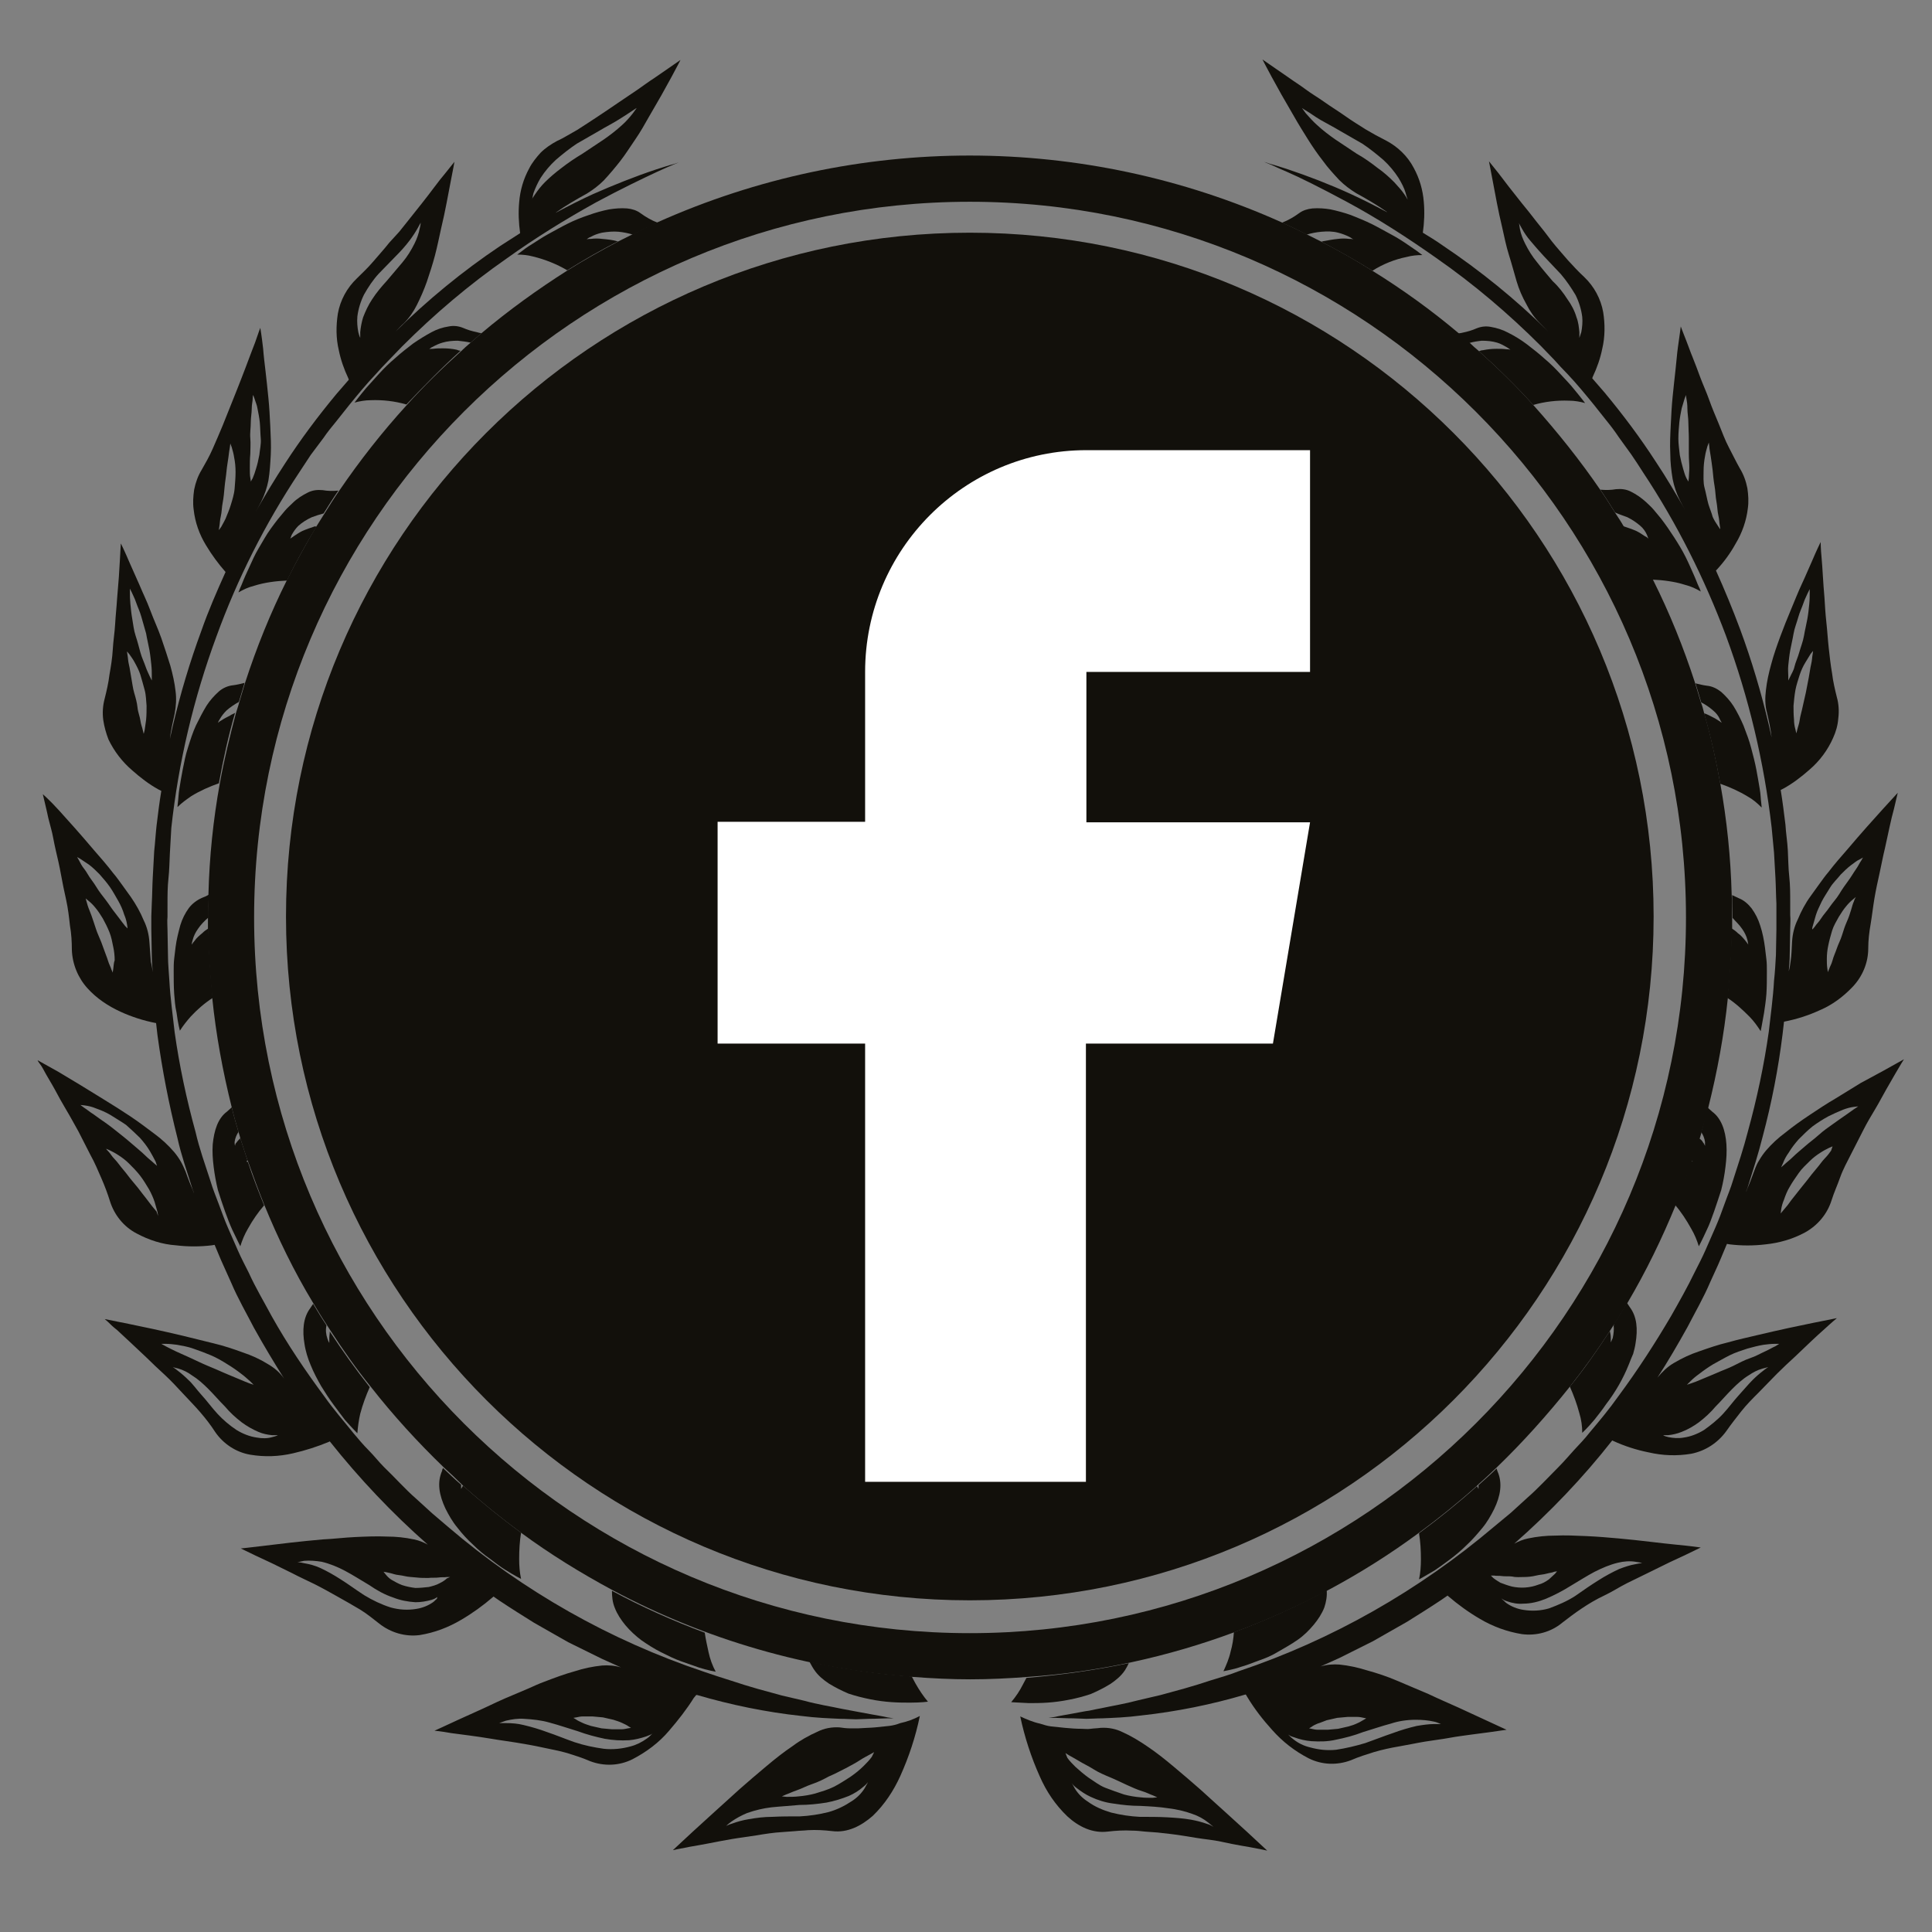 <?xml version="1.0" encoding="utf-8"?>
<!-- Generator: Adobe Illustrator 26.0.3, SVG Export Plug-In . SVG Version: 6.00 Build 0)  -->
<svg version="1.1" id="Слой_1" xmlns="http://www.w3.org/2000/svg" xmlns:xlink="http://www.w3.org/1999/xlink" x="0px" y="0px"
	 viewBox="0 0 406 406" style="enable-background:new 0 0 406 406;" xml:space="preserve">
<rect x="0" y="0" width="406" height="406" fill="#808080" stroke="none"/>
<style type="text/css">
	.st0{fill:#12100B;}
	.st1{fill:#FFFFFF;}
</style>
<path class="st0" d="M171.1,350.9c0.8,1.2,1.9,2.1,3.1,2.9c1.3,0.8,2.7,1.5,4.1,2.1c1.5,0.5,3.1,0.9,4.6,1.2c1.5,0.3,3,0.5,4.5,0.6
	c1.4,0.1,2.8,0.1,3.9,0.1c2.3,0,3.7-0.2,3.7-0.2c-1-1.2-1.8-2.4-2.6-3.8c-0.2-0.4-0.5-0.9-0.8-1.5c-7.2-0.5-14.4-1.6-21.5-3.1
	C170.5,349.9,170.8,350.5,171.1,350.9z"/>
<path class="st0" d="M186.8,362.7c-0.9,0.1-1.9,0.2-2.9,0.3s-2.2,0.1-3.5,0.2c-0.6,0-1.3,0-1.9,0s-1.4-0.1-2.1-0.2
	c-1.6-0.1-3.2,0.2-4.6,0.9c-1.8,0.8-3.6,1.8-5.2,3c-1.8,1.2-3.7,2.7-5.6,4.3s-3.8,3.2-5.6,4.8s-3.6,3.3-5.3,4.8l-4.5,4.1
	c-2.6,2.4-4.2,3.9-4.2,3.9s1.4-0.3,3.5-0.7c1.1-0.2,2.4-0.4,3.9-0.7s3.1-0.6,4.8-0.9s3.5-0.5,5.3-0.8s3.7-0.6,5.5-0.7l2.7-0.2
	c0.9-0.1,1.8-0.1,2.7-0.2c1.7-0.1,3.4,0,5.1,0.2c3.2,0.4,6.1-1.1,8.5-3.2c2.5-2.4,4.4-5.3,5.8-8.4c1.8-4,3.2-8.2,4.1-12.6
	c-1.3,0.7-2.7,1.2-4.1,1.5C188.4,362.4,187.7,362.6,186.8,362.7z M182.2,374.9c-0.1,0.2-0.3,0.5-0.5,0.9c-0.7,1.1-1.6,2-2.7,2.7
	c-1.5,1-3.1,1.8-4.9,2.3c-2,0.5-4,0.8-6,0.9c-2,0-4,0-5.8,0.1c-1.7,0-3.3,0.2-5,0.5c-1.2,0.2-2.3,0.5-3.4,0.9
	c-0.4,0.1-0.9,0.3-1.3,0.5c0.3-0.3,0.7-0.6,1.1-0.9c1-0.7,2.1-1.3,3.3-1.8c1.7-0.6,3.4-1,5.1-1.2c1.9-0.2,3.9-0.3,5.9-0.5
	c1.9,0,3.8-0.2,5.7-0.5c1.6-0.3,3.2-0.8,4.7-1.4c1.1-0.5,2.1-1.1,3-1.9c0.4-0.3,0.7-0.6,1-1L182.2,374.9z M183.2,369.2
	c-0.5,0.7-1.1,1.3-1.7,1.9c-0.9,0.9-1.8,1.6-2.8,2.3c-1.1,0.7-2.3,1.5-3.5,2.1s-2.6,1-3.9,1.4c-1.1,0.3-2.3,0.5-3.5,0.6
	c-0.8,0.1-1.7,0.1-2.5,0.1l-1-0.1l0.9-0.4c0.6-0.2,1.4-0.6,2.3-0.9s2-0.9,3.2-1.3s2.4-1,3.5-1.6c1.2-0.5,2.3-1.1,3.5-1.7
	c1.1-0.6,2.1-1.1,3-1.7s1.6-0.9,2.1-1.2l0.9-0.5L183.2,369.2z"/>
<path class="st0" d="M129.2,337.9c0.5,1.3,1.3,2.5,2.2,3.6c1,1.2,2.2,2.3,3.4,3.2c1.3,0.9,2.7,1.8,4.1,2.5c1.4,0.7,2.8,1.4,4.2,1.9
	c1.4,0.5,2.6,0.9,3.7,1.3c0.9,0.3,1.7,0.5,2.6,0.7l1,0.2c-0.7-1.3-1.2-2.7-1.5-4.1c-0.3-1.4-0.6-2.7-0.8-4.1
	c-6.7-2.5-13.2-5.4-19.5-8.8C128.6,335.5,128.7,336.7,129.2,337.9z"/>
<path class="st0" d="M146.3,356.2h0.2c7.2,2.1,14.5,3.6,21.9,4.4c3.1,0.4,5.9,0.5,8.2,0.6c1.2,0,2.3,0.1,3.3,0.1l2.8-0.1
	c1.6,0,2.9-0.1,3.8-0.1l1.3,0l-1.3-0.2c-0.8-0.2-2.1-0.4-3.7-0.7l-2.7-0.5c-1-0.2-2.1-0.4-3.2-0.6c-2.3-0.5-5-0.9-7.9-1.7l-4.7-1.1
	l-5.1-1.4c-0.9-0.3-1.8-0.5-2.7-0.8l-2.8-0.9c-1.9-0.6-3.8-1.2-5.8-1.9c-19.7-6.6-37.9-16.9-53.7-30.4l-3.4-2.9l-3.4-3.1
	c-2.3-2-4.4-4.4-6.7-6.6c-1.1-1.1-2.1-2.4-3.2-3.5s-2.2-2.4-3.2-3.6c-2-2.5-4.2-5-6.1-7.7c-4-5.4-7.8-11-11.1-16.9
	c-1.6-3-3.4-6-4.8-9.1c-0.8-1.6-1.6-3.1-2.3-4.7s-1.4-3.2-2.1-4.8s-1.3-3.3-1.9-4.9s-1.3-3.3-1.8-5c-1.1-3.4-2.3-6.7-3.1-10.2
	c-1.9-6.9-3.4-13.9-4.4-21c-0.4-3.6-0.9-7.1-1.1-10.7c-0.1-1.8-0.3-3.6-0.3-5.4l-0.1-5.4c0-0.9-0.1-1.8,0-2.7V190
	c0-1.8,0-3.6,0.2-5.4s0.2-3.5,0.3-5.3L36,174c1.5-13.8,4.7-27.3,9.5-40.3c4.4-12.1,10.2-23.6,17.3-34.3l2.5-3.8L68,92
	c0.8-1.2,1.8-2.4,2.7-3.5s1.8-2.3,2.7-3.4c1.8-2.2,3.6-4.4,5.5-6.4c0.9-1,1.8-2,2.8-3l2.8-2.9c6.8-6.8,14.1-13,22-18.5
	c6-4.3,12.3-8.2,18.8-11.8c5.4-2.9,9.8-5,12.8-6.4c1.5-0.7,2.7-1.2,3.4-1.5l1.2-0.5l-1.2,0.4c-0.8,0.2-2,0.6-3.6,1.1
	c-4.5,1.5-9,3.3-13.3,5.2c-2.4,1.1-5,2.4-7.8,3.9l0.1-0.1c2-1.4,4.2-2.7,6.4-3.9c1.3-0.8,2.5-1.7,3.6-2.8c1.2-1.3,2.3-2.6,3.4-4
	c1.1-1.4,2.1-3,3.2-4.6s2-3.2,2.9-4.8l2.6-4.5l2.1-3.8c1.2-2.2,1.9-3.6,1.9-3.6l-2.6,1.8l-2.9,2c-1.1,0.7-2.3,1.6-3.6,2.5
	s-2.7,1.8-4,2.7s-2.8,1.9-4.3,2.9s-2.9,1.9-4.3,2.8c-0.7,0.4-1.4,0.8-2.1,1.2s-1.4,0.8-2.1,1.1c-1.3,0.7-2.5,1.5-3.5,2.5
	c-0.9,1-1.8,2.1-2.4,3.3c-1.2,2.2-1.9,4.6-2.1,7.1c-0.2,2.2-0.1,4.3,0.2,6.5c-1.4,0.9-2.8,1.8-4.2,2.7c-7.9,5.3-15.2,11.3-22,18
	c0.6-0.6,1.1-1.2,1.8-1.8c1.1-1.1,2-2.4,2.7-3.8c0.8-1.6,1.5-3.2,2.1-4.9c0.6-1.8,1.2-3.6,1.7-5.5s0.9-3.9,1.3-5.7
	c0.9-3.7,1.5-7.3,2-9.8s0.8-4.2,0.8-4.2l-2,2.5c-1.3,1.5-2.9,3.8-4.9,6.3l-3.1,3.9l-1.6,2L81.8,51c-1.1,1.4-2.3,2.7-3.4,4
	s-2.3,2.4-3.4,3.5c-2.1,2-3.5,4.6-4,7.4c-0.4,2.6-0.4,5.2,0.2,7.7c0.4,2,1.1,4,2,5.9c0,0.1,0.1,0.2,0.1,0.3l-2.6,3
	c-3.9,4.7-7.5,9.5-10.8,14.6c-2.1,3.2-4.2,6.7-6.2,10.2c0.4-0.7,0.8-1.4,1.2-2.2c0.7-1.4,1.2-2.9,1.5-4.4c0.3-1.8,0.4-3.6,0.5-5.4
	c0.1-1.9,0-3.9-0.1-6s-0.2-4-0.4-6s-0.4-3.9-0.6-5.6s-0.4-3.3-0.5-4.7c-0.3-2.7-0.6-4.4-0.6-4.4s-0.1,0.3-0.3,0.8l-0.8,2.3
	c-0.4,1-0.8,2.1-1.3,3.4s-1,2.7-1.6,4.2s-1.2,3.1-1.9,4.8s-1.3,3.3-2,5s-1.4,3.3-2.1,4.9s-1.5,3-2.3,4.4c-0.8,1.3-1.3,2.7-1.6,4.2
	c-0.2,1.4-0.3,2.8-0.1,4.2c0.3,2.7,1.2,5.2,2.6,7.5c1.2,2,2.6,3.9,4.1,5.6c-1.8,4-3.6,8.1-5.1,12.4c-2.4,6.5-4.4,13.2-6,20
	c-0.2,0.9-0.4,1.8-0.6,2.7c0.2-1.8,0.6-3.5,1-5.3c0.3-1.6,0.4-3.2,0.2-4.7c-0.2-1.8-0.6-3.6-1.1-5.4c-0.6-1.9-1.2-3.8-1.9-5.8
	s-1.6-3.9-2.3-5.8s-1.6-3.7-2.3-5.4l-2-4.5c-1.1-2.6-1.9-4.2-1.9-4.2s-0.1,1.3-0.2,3.4s-0.3,5-0.6,8.3c-0.1,1.7-0.3,3.4-0.4,5.2
	s-0.4,3.6-0.5,5.4s-0.4,3.6-0.7,5.3c-0.2,1.7-0.6,3.4-1,5c-0.4,1.5-0.5,3-0.3,4.5c0.2,1.4,0.6,2.8,1.1,4.1c1.2,2.5,2.9,4.7,5,6.5
	c1.7,1.5,3.5,2.9,5.5,4l0.6,0.3c-0.4,2.4-0.7,4.8-1,7.3c-0.2,1.8-0.3,3.6-0.5,5.4l-0.3,5.5c-0.1,1.8-0.1,3.6-0.2,5.4l-0.1,2.7
	c0,1,0,1.9,0,2.8l0.1,5.5c0,1.2,0.1,2.3,0.2,3.5c-0.1-0.7-0.2-1.4-0.4-2.2c-0.1-1.3-0.2-2.7-0.3-4.1c-0.1-1.6-0.5-3.2-1.2-4.6
	c-0.7-1.7-1.6-3.3-2.7-4.9c-0.6-0.8-1.2-1.7-1.8-2.5s-1.2-1.7-1.9-2.5c-1.3-1.7-2.7-3.3-4.1-4.9c-2.7-3.2-5.3-6.1-7.3-8.3
	S9,166.9,9,166.9l0.8,3.4c0.2,1,0.5,2.3,0.9,3.7s0.6,2.9,1,4.6s0.8,3.4,1.1,5.1s0.7,3.6,1.1,5.4s0.6,3.6,0.8,5.4
	c0.3,1.7,0.4,3.4,0.4,5.1c0.1,3,1.3,5.9,3.3,8.1c1.9,2.1,4.3,3.7,6.9,4.9c2.4,1.1,4.9,1.9,7.5,2.4c0.1,0.9,0.2,1.7,0.3,2.6
	c1,7.3,2.4,14.5,4.2,21.6c0.8,3.6,2,7,3.1,10.5c0.1,0.4,0.3,0.7,0.4,1.1c-0.6-1.4-1.2-2.9-1.8-4.6c-0.3-0.7-0.6-1.4-1-2.1
	c-0.4-0.7-0.9-1.4-1.4-2c-1.2-1.4-2.6-2.7-4.1-3.8c-1.6-1.2-3.3-2.5-5.1-3.7s-3.7-2.4-5.5-3.5l-5.2-3.2l-4.5-2.7l-4.3-2.4
	c0,0,0.1,0.3,0.5,0.8s0.8,1.3,1.3,2.2s1.2,2,1.9,3.3s1.4,2.6,2.3,4.1s1.7,3,2.6,4.6l2.5,4.9c0.9,1.6,1.6,3.3,2.3,4.9
	s1.3,3.2,1.8,4.8c0.9,2.9,2.9,5.4,5.6,6.8c2.6,1.4,5.4,2.3,8.3,2.5c2.5,0.3,5,0.3,7.5,0l0.6-0.1l1.3,3.1c0.7,1.6,1.5,3.3,2.2,4.9
	c1.4,3.3,3.2,6.4,4.8,9.5c2,3.6,4.1,7.1,6.3,10.6l0,0c-0.9-1.3-2.1-2.3-3.5-3.1c-1.6-1-3.4-1.8-5.2-2.4c-1.9-0.7-4-1.4-6.1-1.9
	s-4.4-1.1-6.5-1.6c-4.2-1-8.4-1.9-11.4-2.5l-5-1l0.7,0.6c0.4,0.4,1,1,1.9,1.7c1.6,1.5,3.8,3.5,6.2,5.8c1.2,1.2,2.5,2.4,3.8,3.6
	s2.6,2.6,3.8,3.9s2.5,2.6,3.7,4s2.2,2.7,3.1,4.1c1.7,2.5,4.4,4.3,7.4,4.8c3,0.5,6,0.4,9-0.3c2.6-0.6,5.1-1.4,7.5-2.4l0.2-0.1
	c6.2,7.8,13.1,15.1,20.6,21.7c-0.9-0.5-1.9-0.9-2.9-1.1c-1.9-0.4-3.8-0.6-5.7-0.6c-2.2-0.1-4.4,0-6.6,0.1c-2.3,0.1-4.6,0.4-6.9,0.5
	c-4.5,0.4-8.8,0.9-12,1.3s-5.2,0.6-5.2,0.6l3.1,1.5c2,0.9,4.7,2.2,7.7,3.7c1.5,0.8,3.1,1.5,4.7,2.3s3.2,1.7,4.8,2.6s3.2,1.8,4.7,2.7
	s2.8,2,4.1,3c2.4,1.9,5.5,2.8,8.5,2.4c3.1-0.5,6-1.6,8.7-3.2c2.4-1.4,4.6-3,6.7-4.8l0.1-0.1l1.3,0.9c2.4,1.6,4.8,3.1,7.2,4.6
	l7.2,4.1l7.1,3.5l4,1.8c-1.3-0.4-2.7-0.5-4-0.4c-1.9,0.2-3.9,0.6-5.7,1.2c-2.2,0.6-4.3,1.4-6.4,2.2c-1.1,0.4-2.2,0.9-3.3,1.4
	l-3.3,1.4c-2.2,0.9-4.3,1.9-6.2,2.8l-5.3,2.4c-3,1.4-5,2.3-5,2.3s1.3,0.1,3.5,0.5l3.8,0.5c1.4,0.2,3,0.4,4.7,0.7s3.4,0.5,5.2,0.8
	s3.6,0.6,5.4,1s3.6,0.7,5.3,1.2c1.6,0.5,3.2,1,4.8,1.7c2.9,1.1,6.1,1,8.9-0.4c2.9-1.5,5.6-3.5,7.7-6c1.9-2.2,3.7-4.5,5.2-6.9
	L146.3,356.2z M111.9,41.6c0-0.2,0.1-0.5,0.2-1c0.4-1.1,0.9-2.2,1.5-3.2c0.9-1.4,2-2.7,3.2-3.8c1.4-1.2,2.9-2.4,4.4-3.4l4.7-2.7
	c1.5-0.9,2.9-1.6,4-2.3s2.1-1.3,2.8-1.8s1.1-0.7,1.1-0.7s-0.3,0.4-0.8,1.1c-0.7,0.9-1.5,1.8-2.3,2.5c-1.2,1.1-2.5,2.1-3.8,3l-4.5,3
	c-1.5,0.9-3,1.9-4.4,3c-1.2,0.9-2.4,1.9-3.5,3c-0.8,0.8-1.5,1.7-2.1,2.6c-0.5,0.7-0.7,1.1-0.7,1.1L111.9,41.6z M75.1,66.5
	c0.2-1.6,0.7-3.2,1.4-4.6c0.9-1.6,1.9-3.1,3.1-4.4l3.6-3.7c1-1,2-2.1,2.9-3.3c0.6-0.8,1.2-1.7,1.7-2.6c0.2-0.4,0.4-0.7,0.6-1.1
	c0,0,0,0.5-0.2,1.2c-0.2,1.1-0.6,2.2-1.1,3.2c-0.7,1.4-1.5,2.7-2.5,3.9L81.3,59c-1.1,1.2-2.2,2.5-3.1,3.9c-0.8,1.2-1.4,2.5-1.9,3.8
	c-0.3,1-0.5,2-0.6,3.1c0,0.4,0,0.8,0,1.2c-0.2-0.4-0.3-0.8-0.4-1.2C75.1,68.8,75,67.6,75.1,66.5z M52.6,95.4c0-1,0.1-2.2,0-3.3
	s0.1-2.2,0.1-3.3s0.2-2,0.2-2.9s0.2-1.6,0.2-2.1s0.1-0.8,0.1-0.8l0.3,0.8c0.2,0.7,0.5,1.3,0.6,2c0.2,1,0.4,2,0.5,3
	c0.1,1.1,0.1,2.3,0.2,3.4s-0.2,2.3-0.3,3.4c-0.2,1-0.4,2-0.7,2.9c-0.2,0.7-0.4,1.3-0.7,2l-0.4,0.7c0,0,0-0.3-0.1-0.8
	s-0.1-1.2-0.1-2.1S52.5,96.4,52.6,95.4z M46.5,110.7l-0.5,0.7c0,0,0-0.3,0.1-0.8s0.1-1.3,0.3-2.1s0.2-1.9,0.4-2.9s0.3-2.2,0.4-3.3
	s0.3-2.2,0.4-3.3s0.3-2.1,0.4-2.9s0.2-1.6,0.3-2.1l0.1-0.8c0,0,0.1,0.3,0.3,0.8c0.2,0.7,0.4,1.4,0.5,2.1c0.2,1,0.3,2,0.3,3.1
	c0,1.1-0.1,2.3-0.2,3.5s-0.5,2.4-0.8,3.4c-0.3,1-0.7,1.9-1.1,2.9C47.2,109.4,46.9,110,46.5,110.7z M30.7,151.3
	c-0.1,0.7-0.2,1.4-0.3,2.1c-0.1,0.5-0.2,0.8-0.2,0.8s-0.1-0.3-0.2-0.8s-0.4-1.2-0.5-2s-0.5-1.7-0.6-2.7s-0.4-2.1-0.7-3.1
	s-0.4-2.1-0.6-3.1s-0.3-2-0.5-2.8s-0.2-1.5-0.3-2s-0.1-0.8-0.1-0.8l0.5,0.6c0.4,0.6,0.8,1.1,1.1,1.7c0.5,0.9,0.9,1.7,1.2,2.6
	c0.3,1,0.6,2.1,0.9,3.2s0.3,2.3,0.4,3.3C30.8,149.3,30.8,150.3,30.7,151.3z M31.9,143l-0.4-0.8c-0.2-0.5-0.6-1.2-0.9-2.1
	s-0.8-1.9-1.1-3s-0.6-2.3-1-3.5s-0.5-2.4-0.7-3.5s-0.3-2.2-0.4-3.2s-0.1-1.7-0.1-2.3s0-0.9,0-0.9l0.4,0.8c0.2,0.5,0.6,1.2,0.9,2.1
	s0.8,1.9,1.1,3l1,3.5c0.2,1.2,0.5,2.4,0.7,3.5s0.3,2.2,0.4,3.1s0.1,1.7,0.1,2.3S31.9,143,31.9,143z M23.8,203.6
	c-0.1,0.5-0.1,0.8-0.1,0.8l-0.3-0.7c-0.1-0.4-0.5-1.1-0.7-1.8s-0.6-1.6-0.9-2.5s-0.7-1.9-1.1-2.8s-0.7-1.9-1-2.8s-0.6-1.8-0.9-2.5
	s-0.5-1.4-0.6-1.8l-0.2-0.7l0.6,0.5c0.5,0.4,1,0.9,1.4,1.4c0.6,0.7,1.1,1.5,1.6,2.3c0.5,0.9,1,1.9,1.4,2.9s0.6,2.1,0.8,3.1
	c0.2,0.9,0.3,1.9,0.3,2.8C23.9,202.3,23.9,202.9,23.8,203.6L23.8,203.6z M26.3,194.6c-0.3-0.4-0.8-1-1.3-1.7s-1.2-1.5-1.8-2.4
	s-1.3-1.8-2-2.7s-1.2-1.9-1.9-2.8s-1.1-1.8-1.6-2.4s-0.9-1.4-1.1-1.8l-0.4-0.7l0.7,0.4c0.6,0.4,1.2,0.8,1.8,1.2
	c0.8,0.6,1.5,1.3,2.2,2c0.7,0.8,1.5,1.7,2.2,2.7s1.2,2,1.8,3c0.5,0.9,0.9,1.8,1.2,2.8c0.3,0.7,0.5,1.4,0.6,2.1
	c0.1,0.5,0.1,0.8,0.1,0.8L26.3,194.6z M19.7,234.2c-0.8-0.5-1.5-1.1-2-1.4l-0.8-0.6l0.9,0.1c0.8,0.1,1.6,0.3,2.3,0.6
	c1.1,0.4,2.1,0.8,3.1,1.4c1.1,0.7,2.3,1.4,3.3,2.1c1,0.9,2,1.8,2.9,2.7c0.8,0.9,1.5,1.8,2.1,2.8c0.4,0.7,0.8,1.4,1.2,2.2l0.3,0.9
	l-0.7-0.6c-0.4-0.4-1.1-0.9-1.8-1.6s-1.6-1.4-2.5-2.2s-1.9-1.6-2.9-2.4s-2-1.6-3-2.3S20.5,234.8,19.7,234.2z M32.9,254.6
	c-0.3-0.4-0.8-0.9-1.3-1.6s-1.1-1.4-1.7-2.2s-1.3-1.7-2-2.5s-1.3-1.7-2-2.5s-1.2-1.6-1.8-2.2s-0.9-1.2-1.3-1.6s-0.5-0.6-0.5-0.6
	l0.7,0.3c0.6,0.3,1.2,0.6,1.8,1c0.8,0.5,1.6,1.1,2.3,1.8c0.8,0.8,1.6,1.6,2.3,2.5s1.3,1.9,1.9,2.9c0.5,0.9,0.9,1.8,1.2,2.7
	c0.2,0.7,0.4,1.4,0.6,2.1c0.1,0.5,0.1,0.8,0.1,0.8L32.9,254.6z M33.9,282.4h0.9c0.8,0,1.6,0.1,2.4,0.2c1.1,0.2,2.3,0.4,3.4,0.8
	c1.2,0.4,2.5,0.9,3.7,1.4s2.4,1.2,3.5,1.9c1,0.6,2,1.3,2.9,2c0.7,0.5,1.3,1.1,1.9,1.6l0.7,0.7l-0.9-0.3c-0.5-0.2-1.3-0.5-2.2-0.9
	s-2-0.8-3.1-1.3s-2.3-1-3.5-1.5s-2.4-1.1-3.5-1.6s-2.2-1-3.1-1.4s-1.6-0.8-2.2-1.1L33.9,282.4z M57.2,302c-1,0.3-2.1,0.3-3.2,0.1
	c-1.5-0.2-3-0.8-4.3-1.6c-1.5-1-2.8-2.1-4-3.4c-1.2-1.3-2.2-2.7-3.3-3.9s-1.9-2.4-2.8-3.2c-0.7-0.7-1.5-1.4-2.3-2
	c-0.6-0.5-1-0.7-1-0.7s0.4,0.1,1.2,0.3c1,0.3,2,0.8,2.8,1.4c1.3,0.8,2.4,1.8,3.5,2.9c1.2,1.2,2.3,2.5,3.5,3.7c1,1.2,2.2,2.3,3.5,3.3
	c1.1,0.8,2.3,1.5,3.5,2c0.9,0.4,1.9,0.6,2.9,0.7c0.4,0,0.8,0,1.2,0C58,301.8,57.6,301.9,57.2,302z M91.8,336
	c-0.3,0.2-0.5,0.5-0.8,0.7c-1,0.7-2.2,1.2-3.5,1.4c-1.8,0.3-3.6,0.2-5.4-0.3c-1.9-0.6-3.8-1.5-5.6-2.6c-1.7-1.1-3.3-2.3-4.9-3.3
	c-1.4-0.9-2.8-1.7-4.3-2.4c-1.1-0.5-2.2-0.8-3.4-1c-0.4-0.1-0.9-0.2-1.4-0.2c0.4-0.1,0.9-0.2,1.4-0.3c1.2-0.1,2.5,0,3.7,0.2
	c1.7,0.4,3.4,1.1,4.9,1.9c1.7,0.9,3.4,2,5.1,3c1.6,1.1,3.2,2,5,2.6c1.5,0.6,3.1,0.9,4.7,1c1.2,0,2.3-0.2,3.4-0.5
	c0.3-0.1,0.6-0.2,0.9-0.4l0.3-0.2L91.8,336z M93.9,331.7c-0.4,0.4-0.9,0.7-1.5,1c-0.7,0.4-1.5,0.6-2.3,0.8c-0.9,0.1-1.9,0.2-2.8,0.2
	c-0.9-0.1-1.9-0.3-2.8-0.6c-0.8-0.3-1.5-0.7-2.2-1.1c-0.5-0.3-0.9-0.7-1.3-1.2l-0.4-0.5l0.6,0.1c0.4,0.1,1,0.2,1.6,0.4
	s1.4,0.2,2.2,0.4c0.8,0.2,1.6,0.2,2.5,0.3c0.8,0.1,1.7,0.1,2.5,0.1c0.8-0.1,1.6,0,2.2-0.1s1.2,0,1.7-0.1h0.7L93.9,331.7z
	 M121.1,360.9c0.5-0.1,0.9-0.2,1.4-0.2c0.7,0,1.3,0,2,0l2.2,0.2l2.2,0.5c0.6,0.2,1.3,0.4,1.9,0.7c0.4,0.2,0.9,0.4,1.3,0.7l0.5,0.3
	l-0.6,0.1c-0.5,0.1-0.9,0.2-1.4,0.2c-0.7,0-1.3,0-2,0l-2.2-0.2l-2.2-0.5c-0.6-0.2-1.3-0.4-1.9-0.7c-0.4-0.2-0.9-0.4-1.3-0.7
	l-0.5-0.3L121.1,360.9z M136.8,364.6c-0.3,0.3-0.5,0.5-0.8,0.7c-1.1,0.8-2.3,1.4-3.5,1.7c-1.8,0.5-3.7,0.7-5.6,0.5
	c-2.1-0.3-4.1-0.7-6.2-1.4c-2-0.7-3.9-1.5-5.7-2.1c-1.6-0.6-3.3-1.1-5-1.5c-1.2-0.3-2.4-0.4-3.7-0.4c-0.5,0-1,0-1.4,0
	c0.5-0.2,0.9-0.3,1.4-0.5c1.3-0.3,2.6-0.5,3.8-0.4c1.8,0.1,3.7,0.3,5.4,0.8c1.9,0.5,3.9,1.2,5.9,1.8c1.9,0.7,3.8,1.2,5.7,1.6
	c1.7,0.3,3.4,0.4,5.1,0.3c1.2-0.1,2.4-0.4,3.6-0.8c0.3-0.1,0.7-0.3,1-0.4l0.3-0.2L136.8,364.6z"/>
<path class="st0" d="M96.9,312.9c0,0,0-0.3,0-0.9c-1.3-1.1-2.5-2.3-3.8-3.5c-0.1,0.2-0.2,0.4-0.2,0.6c-1.1,2.5-0.6,5.1,0.7,7.9
	c0.7,1.4,1.5,2.8,2.5,4c1,1.3,2.1,2.5,3.3,3.6c1.1,1.1,2.3,2.1,3.6,3c1.2,0.9,2.2,1.7,3.2,2.3c1.9,1.2,3.3,1.9,3.3,1.9
	c-0.3-1.4-0.4-2.8-0.4-4.2c0-1.8,0.1-3.7,0.4-5.5c-4.2-3.1-8.3-6.4-12.2-9.9L96.9,312.9z"/>
<path class="st0" d="M69.2,281.2c0,0.3,0,0.7,0,1c-0.2-0.3-0.3-0.6-0.4-0.9c-0.3-0.9-0.4-1.8-0.2-2.7c0,0,0-0.1,0-0.1
	c-1-1.5-1.9-3-2.8-4.5c-0.2,0.3-0.4,0.6-0.6,0.9c-1.5,2-1.7,4.7-1.2,7.6c0.1,0.7,0.3,1.5,0.5,2.2s0.5,1.5,0.8,2.2
	c0.6,1.5,1.4,3,2.2,4.4c0.8,1.3,1.7,2.7,2.6,3.9c0.9,1.2,1.7,2.3,2.4,3.2c1.5,1.7,2.6,2.8,2.6,2.8c0.1-1.4,0.3-2.8,0.6-4.1
	c0.5-1.9,1.2-3.8,2-5.6c-3-3.8-5.8-7.7-8.4-11.7C69.3,280.3,69.2,280.7,69.2,281.2z"/>
<path class="st0" d="M51.8,244.1l0.2-0.3c-0.5-1.5-1-3.1-1.5-4.6c-0.3,0.3-0.6,0.6-0.8,0.9c-0.2,0.2-0.3,0.4-0.3,0.7
	c-0.1-0.3-0.1-0.6-0.1-0.8c0.1-0.8,0.4-1.5,0.8-2.1v-0.1c-0.5-1.7-1-3.4-1.4-5.1c-0.3,0.3-0.7,0.6-1,0.9c-1.9,1.4-2.7,3.9-3,6.9
	c-0.1,1.6,0,3.1,0.2,4.7c0.2,1.6,0.5,3.3,0.9,4.9c0.5,1.6,1,3.1,1.5,4.5s1,2.7,1.5,3.8c1,2.1,1.7,3.5,1.7,3.5
	c0.4-1.3,0.9-2.5,1.6-3.7c1-1.8,2.1-3.4,3.4-4.9c-1.2-3-2.4-6-3.4-9.1L51.8,244.1z"/>
<path class="st0" d="M42.5,196.1c-0.6,0.5-1.2,1-1.6,1.6c-0.2,0.2-0.4,0.5-0.6,0.8c0-0.3,0.1-0.7,0.2-1c0.2-0.8,0.6-1.6,1.1-2.3
	c0.6-0.9,1.4-1.7,2.2-2.4c0-1.6,0-3.2,0.1-4.8c-0.5,0.3-1,0.5-1.5,0.7c-1.1,0.5-2,1.2-2.7,2.1c-0.8,1.1-1.4,2.3-1.8,3.6
	c-0.4,1.5-0.8,3-1,4.6c-0.1,0.8-0.2,1.6-0.3,2.5s-0.1,1.7-0.1,2.5c0,1.6,0,3.3,0.1,4.8c0.1,1.3,0.2,2.7,0.5,4
	c0.3,2.3,0.7,3.8,0.7,3.8c0.7-1.1,1.5-2.1,2.3-3c1.4-1.5,2.9-2.8,4.6-3.9c-0.5-4.8-0.8-9.7-0.9-14.6
	C43.3,195.4,42.9,195.7,42.5,196.1z"/>
<path class="st0" d="M48.3,150.4c-0.6,0.3-1.2,0.6-1.8,1c-0.2,0.1-0.5,0.3-0.7,0.5c0.1-0.3,0.2-0.5,0.4-0.8c0.4-0.7,0.9-1.3,1.4-1.8
	c0.8-0.7,1.7-1.3,2.6-1.8c0.4-1.3,0.8-2.7,1.2-4c-0.8,0.2-1.6,0.4-2.4,0.5c-1.1,0.1-2.2,0.6-3,1.3c-1,0.9-1.9,1.9-2.6,3
	c-0.8,1.3-1.5,2.7-2.2,4.1c-0.7,1.5-1.2,3.1-1.7,4.7c-0.5,1.5-0.8,3.1-1.1,4.6c-0.3,1.5-0.5,2.8-0.7,4s-0.2,2.1-0.3,2.8
	s-0.1,1.1-0.1,1.1c0.9-0.9,1.9-1.6,2.9-2.3c1.8-1.1,3.8-2,5.8-2.7c0.9-5,2-10,3.4-14.8C49.1,150,48.7,150.1,48.3,150.4z"/>
<path class="st0" d="M66.2,110.6c-0.9,0.3-1.8,0.6-2.7,1c-0.6,0.3-1.2,0.7-1.8,1.1c-0.2,0.2-0.5,0.3-0.7,0.5c0,0,0.1-0.3,0.3-0.8
	c0.4-0.7,0.8-1.3,1.4-1.9c0.8-0.7,1.7-1.3,2.8-1.8c0.8-0.3,1.7-0.6,2.5-0.8c1-1.6,2-3.2,3.1-4.8c-1.1,0.1-2.2,0.1-3.3-0.1
	c-1.1-0.1-2.1,0-3.1,0.5c-1.2,0.6-2.3,1.3-3.2,2.2c-0.5,0.5-1.1,1-1.6,1.6s-1,1.2-1.5,1.8c-1,1.3-2,2.6-2.8,4
	c-0.8,1.4-1.7,2.8-2.3,4.1s-1.2,2.6-1.7,3.7s-0.8,2-1.1,2.6l-0.4,1c1-0.6,2.1-1.1,3.3-1.4c2.2-0.7,4.6-1,6.9-1.1
	c1.9-3.9,4-7.7,6.2-11.3L66.2,110.6z"/>
<path class="st0" d="M96.8,73.7c-0.3,0-0.6-0.1-0.8-0.2c-0.9-0.2-1.9-0.3-2.9-0.3c-0.7,0-1.4,0-2.1,0.1c-0.3,0-0.6,0-0.8,0.1
	c0.2-0.2,0.4-0.4,0.7-0.5c0.7-0.4,1.4-0.7,2.1-0.9c1-0.3,2.1-0.4,3.2-0.4c0.9,0.1,1.8,0.2,2.7,0.4c0.8-0.7,1.5-1.3,2.3-2
	c-0.3,0-0.7-0.1-1-0.2c-1-0.2-2-0.5-2.9-0.9c-1-0.4-2-0.5-3-0.3c-1.3,0.2-2.5,0.6-3.6,1.2c-1.3,0.7-2.6,1.5-3.9,2.4
	c-1.3,1-2.6,2-3.8,3.1c-1.2,1-2.3,2.1-3.4,3.3c-1,1.1-1.9,2.1-2.7,3c-1.5,1.8-2.4,3-2.4,3c1.1-0.3,2.3-0.5,3.4-0.5
	c2.5-0.1,5.1,0.2,7.5,0.9C89.1,81.1,92.8,77.3,96.8,73.7z"/>
<path class="st0" d="M129.7,50.7c-1-0.3-2.1-0.4-3.2-0.5c-0.8-0.1-1.5-0.1-2.3,0c-0.3,0-0.6,0-0.9,0.1c0.2-0.2,0.5-0.4,0.8-0.5
	c0.7-0.4,1.5-0.7,2.4-0.9c1.2-0.2,2.4-0.3,3.5-0.2c1,0.1,2,0.3,3,0.6c1.7-0.9,3.5-1.7,5.2-2.5c-1.3-0.5-2.5-1.2-3.6-2
	c-0.8-0.6-1.8-0.9-2.8-1c-1.3-0.1-2.5,0-3.8,0.2c-1.5,0.3-2.9,0.7-4.3,1.2c-1.5,0.5-3,1.1-4.4,1.8c-1.4,0.7-2.8,1.5-4.1,2.2
	s-2.4,1.5-3.4,2.1s-1.8,1.2-2.3,1.6l-0.8,0.6c1.1,0,2.2,0.1,3.3,0.4c2.5,0.6,5,1.6,7.2,2.9c3.5-2.2,7-4.2,10.7-6.1L129.7,50.7z"/>
<path class="st0" d="M212.5,357.7c0,0,1.5,0.1,3.7,0.2c1.1,0,2.5,0,3.9-0.1c1.5-0.1,3-0.3,4.5-0.6c1.6-0.3,3.1-0.7,4.6-1.2
	c1.4-0.6,2.8-1.3,4.1-2.1c1.2-0.8,2.3-1.7,3.1-2.9c0.3-0.5,0.6-1,0.8-1.5c-7.1,1.5-14.3,2.5-21.5,3.1c-0.3,0.5-0.5,1-0.8,1.5
	C214.3,355.3,213.5,356.5,212.5,357.7z"/>
<path class="st0" d="M257.6,380.9c-1.7-1.5-3.5-3.2-5.3-4.8s-3.7-3.2-5.6-4.8s-3.8-3.1-5.6-4.3c-1.6-1.1-3.4-2.2-5.2-3
	c-1.4-0.7-3-1-4.6-0.9c-0.7,0.1-1.4,0.1-2.1,0.2s-1.3,0-1.9,0c-1.2,0-2.4-0.1-3.5-0.2s-2-0.2-2.9-0.3s-1.7-0.4-2.4-0.6
	c-1.4-0.3-2.8-0.9-4.1-1.5c0.9,4.3,2.3,8.6,4.1,12.6c1.4,3.2,3.3,6,5.8,8.4c2.4,2.2,5.3,3.6,8.5,3.2c1.7-0.2,3.4-0.3,5.1-0.2
	c0.9,0,1.8,0.1,2.7,0.2l2.7,0.2c1.8,0.2,3.7,0.4,5.5,0.7s3.6,0.6,5.3,0.8s3.3,0.6,4.8,0.9s2.8,0.5,3.9,0.7c2.2,0.4,3.5,0.7,3.5,0.7
	s-1.6-1.5-4.2-3.9L257.6,380.9z M223.9,368.4l0.8,0.5c0.5,0.3,1.3,0.7,2.1,1.2s1.9,1,3,1.7s2.3,1.2,3.5,1.7s2.4,1.1,3.5,1.6
	s2.2,1,3.2,1.3s1.7,0.7,2.3,0.9l0.9,0.4l-1,0.1c-0.8,0-1.7,0-2.5-0.1c-1.2-0.1-2.4-0.3-3.5-0.6c-1.2-0.4-2.6-0.9-3.9-1.4
	s-2.4-1.4-3.5-2.1c-1-0.7-1.9-1.5-2.8-2.3c-0.6-0.6-1.2-1.2-1.7-1.9L223.9,368.4z M253.7,383.3c-1.1-0.4-2.3-0.7-3.4-0.9
	c-1.7-0.3-3.3-0.4-5-0.5c-1.8-0.1-3.8-0.1-5.8-0.1c-2-0.1-4-0.4-6-0.9c-1.7-0.5-3.4-1.2-4.9-2.3c-1.1-0.7-2-1.6-2.7-2.7
	c-0.2-0.4-0.4-0.7-0.5-0.9l-0.2-0.3c0.3,0.4,0.6,0.7,1,1c0.9,0.7,1.9,1.4,3,1.9c1.5,0.7,3.1,1.2,4.7,1.4c1.9,0.3,3.8,0.5,5.7,0.5
	c2,0.1,4,0.2,5.9,0.5c1.7,0.2,3.5,0.6,5.1,1.2c1.2,0.4,2.3,1,3.3,1.8c0.4,0.3,0.7,0.6,1.1,0.9C254.5,383.6,254.1,383.4,253.7,383.3
	L253.7,383.3z"/>
<path class="st0" d="M258.6,347.1c-0.3,1.4-0.9,2.8-1.5,4.1l1-0.2c0.9-0.2,1.8-0.4,2.6-0.7c1.1-0.3,2.4-0.8,3.7-1.3
	c1.5-0.5,2.9-1.1,4.2-1.9c1.4-0.8,2.8-1.6,4.1-2.5c1.3-0.9,2.4-2,3.4-3.2c0.9-1.1,1.7-2.3,2.2-3.6c0.4-1.2,0.6-2.4,0.5-3.6
	c-6.3,3.4-12.8,6.3-19.5,8.8C259.2,344.4,259,345.7,258.6,347.1z"/>
<path class="st0" d="M310.7,312.9l-0.3-0.6c-3.9,3.5-8,6.8-12.2,9.9c0.3,1.8,0.4,3.6,0.4,5.5c0,1.4-0.1,2.9-0.4,4.2
	c0,0,1.3-0.7,3.3-1.9c0.9-0.6,2-1.4,3.2-2.3c1.2-0.9,2.4-1.9,3.5-3c1.2-1.1,2.3-2.4,3.3-3.6c1-1.2,1.8-2.6,2.5-4
	c1.3-2.7,1.8-5.4,0.7-7.9c-0.1-0.2-0.1-0.4-0.2-0.6c-1.2,1.2-2.5,2.3-3.8,3.5C310.7,312.5,310.7,312.9,310.7,312.9z"/>
<path class="st0" d="M339.1,278.5c0.1,0.9,0,1.8-0.2,2.7c-0.1,0.3-0.3,0.6-0.4,0.9c0-0.3,0-0.7,0-1c0-0.5-0.1-0.9-0.2-1.4
	c-2.6,4-5.4,8-8.4,11.7c0.8,1.8,1.5,3.7,2,5.6c0.4,1.3,0.6,2.7,0.6,4.1c0,0,1.1-1,2.6-2.8c0.7-0.9,1.6-2,2.4-3.2
	c2-2.6,3.6-5.4,4.8-8.4c0.3-0.8,0.6-1.5,0.9-2.2c0.2-0.7,0.4-1.5,0.5-2.2c0.5-3,0.3-5.6-1.2-7.6c-0.2-0.3-0.4-0.6-0.6-0.9
	c-0.9,1.5-1.8,3-2.8,4.5C339.2,278.4,339.2,278.5,339.1,278.5z"/>
<path class="st0" d="M357.5,237.9c0.4,0.6,0.7,1.3,0.8,2.1c0,0.3,0,0.6,0,0.8c-0.1-0.2-0.2-0.5-0.4-0.7c-0.2-0.4-0.5-0.7-0.9-0.9
	c-0.5,1.6-0.9,3.1-1.5,4.6l0.2,0.3h-0.3c-1,3.1-2.2,6.1-3.4,9.1c1.3,1.5,2.4,3.2,3.4,5c0.7,1.2,1.2,2.4,1.6,3.7c0,0,0.7-1.3,1.7-3.5
	c0.5-1,1-2.4,1.5-3.8s1-3,1.5-4.5c0.4-1.6,0.7-3.2,0.9-4.9c0.2-1.6,0.3-3.1,0.2-4.7c-0.2-3-1.1-5.5-3-6.9c-0.3-0.3-0.7-0.6-1-0.9
	C358.4,234.5,358,236.2,357.5,237.9L357.5,237.9z"/>
<path class="st0" d="M391,227.6l-5.2,3.2c-1.9,1.1-3.7,2.3-5.5,3.5s-3.5,2.4-5.1,3.7c-1.5,1.1-2.9,2.4-4.1,3.8c-0.5,0.6-1,1.3-1.4,2
	c-0.4,0.6-0.7,1.3-1,2.1c-0.6,1.7-1.2,3.2-1.8,4.6c0.1-0.4,0.3-0.7,0.4-1.1c1.1-3.5,2.2-6.9,3.1-10.5c1.9-7.1,3.3-14.3,4.2-21.6
	c0.1-0.9,0.2-1.8,0.3-2.6c2.6-0.5,5.1-1.3,7.5-2.4c2.6-1.1,4.9-2.8,6.9-4.9c2.1-2.2,3.3-5.1,3.3-8.1c0-1.7,0.2-3.4,0.5-5.1
	c0.3-1.8,0.5-3.6,0.8-5.4s0.7-3.6,1.1-5.4s0.7-3.5,1.1-5.1l1-4.6c0.3-1.4,0.6-2.6,0.9-3.7l0.8-3.4c0,0-1.3,1.4-3.2,3.5
	s-4.6,5.1-7.3,8.3c-1.4,1.6-2.8,3.2-4.1,4.9c-0.7,0.8-1.3,1.7-1.9,2.5s-1.2,1.7-1.8,2.5c-1.1,1.5-2,3.2-2.7,4.9
	c-0.7,1.4-1.1,3-1.2,4.6c-0.1,1.5-0.1,2.9-0.3,4.1c-0.1,0.8-0.2,1.5-0.4,2.2c0.1-1.2,0.2-2.3,0.2-3.5l0.1-5.5c0-0.9,0.1-1.8,0-2.8
	l0-2.7c0-1.8,0-3.6-0.2-5.4s-0.2-3.6-0.3-5.5s-0.4-3.6-0.5-5.4c-0.3-2.4-0.6-4.9-1-7.3l0.6-0.3c2-1.1,3.8-2.5,5.5-4
	c2.1-1.8,3.8-4.1,4.9-6.6c0.6-1.3,1-2.7,1.1-4.1c0.2-1.5,0.1-3.1-0.3-4.5c-0.4-1.6-0.8-3.3-1-5c-0.3-1.7-0.5-3.5-0.7-5.3
	s-0.3-3.6-0.5-5.4s-0.3-3.5-0.4-5.2c-0.3-3.3-0.4-6.2-0.6-8.3s-0.2-3.4-0.2-3.4s-0.8,1.6-1.9,4.2c-0.6,1.3-1.2,2.8-2,4.5
	s-1.5,3.5-2.3,5.4c-0.8,1.9-1.6,3.9-2.3,5.8s-1.4,3.9-1.9,5.8c-0.5,1.8-0.9,3.6-1.1,5.4c-0.2,1.6-0.2,3.2,0.2,4.7
	c0.4,1.7,0.8,3.5,1,5.3c-0.2-0.9-0.4-1.8-0.6-2.7c-1.6-6.8-3.6-13.5-6-20c-1.6-4.3-3.3-8.4-5.1-12.4c1.6-1.7,3-3.6,4.1-5.6
	c1.4-2.3,2.3-4.9,2.6-7.5c0.2-1.4,0.1-2.8-0.1-4.2c-0.3-1.5-0.8-2.9-1.6-4.2c-0.8-1.4-1.5-2.9-2.3-4.4s-1.4-3.2-2.1-4.9
	s-1.4-3.3-2-5s-1.3-3.2-1.9-4.8s-1.1-3-1.6-4.2s-0.9-2.4-1.3-3.4l-0.9-2.3l-0.3-0.8c0,0-0.2,1.7-0.6,4.4c-0.2,1.4-0.3,3-0.5,4.7
	s-0.4,3.7-0.6,5.6s-0.3,4-0.4,6s-0.2,4.1-0.1,6c0,1.8,0.2,3.6,0.5,5.4c0.3,1.5,0.8,3,1.5,4.4c0.4,0.8,0.8,1.5,1.2,2.2
	c-2-3.5-4-6.9-6.2-10.2c-3.3-5.1-6.9-9.9-10.8-14.6l-2.6-3l0.1-0.3c0.9-1.9,1.6-3.9,2-5.9c0.6-2.5,0.6-5.2,0.2-7.7
	c-0.5-2.8-1.9-5.4-4-7.4c-1.2-1.1-2.3-2.3-3.4-3.5c-1.1-1.3-2.3-2.6-3.4-4l-1.6-2.1l-1.6-2c-1-1.3-2.1-2.7-3.1-3.9
	c-2-2.5-3.7-4.7-4.9-6.3l-2-2.5c0,0,0.3,1.6,0.8,4.2s1.1,6.1,2,9.8c0.4,1.8,0.8,3.8,1.4,5.7s1.1,3.8,1.6,5.5
	c0.5,1.7,1.2,3.3,2.1,4.9c0.7,1.4,1.6,2.7,2.7,3.8c0.6,0.6,1.2,1.2,1.8,1.8c-6.8-6.7-14.2-12.7-22.1-18c-1.4-1-2.9-1.9-4.2-2.7
	c0.3-2.1,0.4-4.3,0.2-6.5c-0.2-2.5-0.9-4.9-2.1-7.1c-1.3-2.5-3.4-4.5-5.9-5.8c-0.7-0.4-1.4-0.7-2.1-1.1s-1.4-0.8-2.1-1.2
	c-1.4-0.9-2.9-1.8-4.3-2.8s-2.9-1.9-4.3-2.9s-2.8-1.8-4-2.7s-2.5-1.7-3.6-2.5l-2.9-2l-2.6-1.8c0,0,0.7,1.4,1.9,3.6l2.1,3.8l2.6,4.5
	c0.9,1.6,1.9,3.2,2.9,4.8s2.1,3.2,3.2,4.6c1,1.4,2.2,2.7,3.4,4c1.1,1.1,2.3,2,3.6,2.8c2.2,1.2,4.4,2.5,6.4,3.9l0.1,0.1
	c-2.8-1.5-5.4-2.8-7.8-3.9c-4.4-2-8.8-3.7-13.3-5.2c-1.6-0.5-2.8-0.9-3.6-1.1l-1.2-0.4l1.2,0.5c0.8,0.3,1.9,0.9,3.4,1.5
	c3,1.3,7.4,3.5,12.8,6.4c6.5,3.5,12.7,7.5,18.8,11.8c7.9,5.5,15.2,11.7,22,18.5l2.8,2.9c0.9,1,1.8,2,2.8,3c1.9,2,3.7,4.2,5.5,6.4
	c0.9,1.1,1.8,2.3,2.7,3.4s1.8,2.3,2.6,3.5l2.6,3.6c0.8,1.2,1.7,2.5,2.5,3.8c7.1,10.7,12.9,22.3,17.4,34.3c4.8,13,8,26.5,9.6,40.3
	l0.5,5.3c0.1,1.8,0.2,3.5,0.3,5.3s0.1,3.6,0.2,5.4v2.7c0,0.8,0,1.8,0,2.7l-0.1,5.4c-0.1,1.8-0.2,3.6-0.4,5.4
	c-0.2,3.6-0.7,7.1-1.1,10.7c-1,7.1-2.5,14.1-4.4,21c-0.9,3.5-2,6.8-3.1,10.2c-0.5,1.7-1.2,3.3-1.8,5s-1.2,3.3-1.9,4.9
	s-1.4,3.2-2.1,4.8s-1.5,3.1-2.3,4.7c-1.5,3.1-3.2,6.1-4.9,9.1c-3.4,5.8-7.1,11.5-11.1,16.9c-1.9,2.7-4,5.2-6.1,7.7
	c-1,1.3-2.1,2.4-3.2,3.6s-2.1,2.4-3.2,3.5c-2.2,2.2-4.4,4.6-6.7,6.6l-3.4,3.1l-3.5,2.9c-15.8,13.4-34,23.8-53.7,30.4
	c-2,0.8-3.9,1.3-5.8,1.9l-2.8,0.9c-0.9,0.3-1.8,0.5-2.7,0.8l-5.1,1.4l-4.7,1.1c-3,0.8-5.6,1.2-7.9,1.7c-1.2,0.2-2.2,0.5-3.2,0.6
	l-2.7,0.5c-1.6,0.3-2.9,0.5-3.7,0.7l-1.3,0.2l1.3,0c0.9,0,2.1,0.1,3.8,0.1l2.8,0.1c1,0,2.1-0.1,3.3-0.1c2.4-0.1,5.2-0.2,8.2-0.6
	c7.4-0.8,14.8-2.3,21.9-4.4h0.1l0.3,0.5c1.5,2.5,3.3,4.8,5.2,6.9c2.2,2.5,4.8,4.5,7.7,6c2.8,1.4,6,1.5,8.9,0.4
	c1.6-0.7,3.2-1.2,4.8-1.7c1.7-0.5,3.5-0.9,5.3-1.2s3.6-0.7,5.4-1s3.6-0.5,5.2-0.8s3.3-0.5,4.7-0.7l3.8-0.5c2.2-0.3,3.5-0.5,3.5-0.5
	s-2-0.9-5-2.3l-5.2-2.4c-2-0.9-4.1-1.8-6.2-2.8l-3.3-1.4c-1.1-0.5-2.2-0.9-3.3-1.4c-2.1-0.9-4.2-1.6-6.4-2.2c-1.9-0.6-3.8-1-5.7-1.2
	c-1.3-0.1-2.7,0-4,0.4l4-1.8l7-3.5l7.2-4.1c2.4-1.5,4.8-3,7.2-4.6l1.3-0.9l0.1,0.1c2.1,1.8,4.3,3.4,6.7,4.8c2.7,1.6,5.7,2.7,8.8,3.2
	c3,0.4,6.1-0.4,8.5-2.4c1.3-1,2.6-2,4.1-3s3-1.9,4.7-2.7s3.2-1.8,4.8-2.6s3.3-1.6,4.7-2.3c3-1.5,5.7-2.8,7.7-3.7l3.1-1.5
	c0,0-2-0.3-5.2-0.6s-7.5-0.9-12-1.3c-2.2-0.2-4.6-0.4-6.9-0.5c-2.2-0.1-4.4-0.2-6.5-0.1c-1.9,0-3.8,0.2-5.7,0.6
	c-1,0.2-2,0.6-2.9,1.1c7.5-6.6,14.4-13.8,20.6-21.7l0.2,0.1c2.4,1.1,4.9,1.9,7.4,2.4c3,0.7,6,0.8,9,0.3c3-0.6,5.6-2.3,7.4-4.8
	c0.9-1.3,2-2.7,3.1-4.1s2.4-2.7,3.7-4s2.5-2.6,3.8-3.9s2.6-2.5,3.8-3.6c2.4-2.3,4.6-4.4,6.2-5.8c0.8-0.7,1.4-1.3,1.9-1.7
	s0.7-0.6,0.7-0.6l-5,1c-3,0.6-7.2,1.5-11.4,2.5c-2.1,0.5-4.4,1-6.5,1.6c-2.1,0.5-4.1,1.2-6.1,1.9c-1.8,0.6-3.5,1.4-5.2,2.4
	c-1.4,0.8-2.5,1.9-3.5,3.1l0,0c2.2-3.4,4.3-7,6.3-10.6c1.6-3.1,3.4-6.2,4.8-9.5c0.7-1.6,1.5-3.2,2.2-4.9c0.4-1,0.9-2.1,1.3-3.1
	l0.6,0.1c2.5,0.3,5,0.3,7.5,0c2.9-0.3,5.7-1.1,8.3-2.5c2.7-1.5,4.7-3.9,5.6-6.8c0.5-1.6,1.2-3.1,1.8-4.8s1.5-3.3,2.3-4.9
	s1.7-3.3,2.5-4.9s1.7-3.1,2.6-4.6s1.6-2.9,2.3-4.1s1.4-2.4,1.9-3.3l1.3-2.2c0.3-0.5,0.5-0.8,0.5-0.8l-4.3,2.4L391,227.6z
	 M389.6,189.4c-0.2,0.4-0.4,1.1-0.6,1.8s-0.5,1.6-0.9,2.5s-0.7,1.8-1,2.8s-0.8,1.9-1.1,2.8s-0.7,1.7-0.9,2.5s-0.6,1.4-0.7,1.8
	l-0.3,0.7c0,0,0-0.3-0.1-0.8c-0.1-0.7-0.1-1.3-0.1-2c0-0.9,0.1-1.9,0.3-2.8c0.2-1,0.5-2.1,0.8-3.1s0.9-2,1.4-2.9
	c0.5-0.8,1-1.6,1.6-2.3c0.4-0.5,0.9-1,1.4-1.4l0.6-0.5C389.9,188.7,389.7,189,389.6,189.4L389.6,189.4z M381,194.4
	c0.2-0.7,0.4-1.4,0.6-2.1c0.3-1,0.8-1.9,1.2-2.8c0.5-1,1.2-2,1.8-3s1.5-1.8,2.2-2.7c0.7-0.7,1.4-1.4,2.2-2c0.6-0.4,1.1-0.9,1.8-1.2
	l0.7-0.4l-0.4,0.7c-0.3,0.4-0.6,1.1-1.1,1.8s-1,1.6-1.6,2.4s-1.3,1.8-1.9,2.8s-1.4,1.8-2,2.7s-1.3,1.6-1.8,2.4s-1,1.2-1.3,1.7
	l-0.5,0.6C380.8,195.3,380.8,195,381,194.4L381,194.4z M380.5,137.4l0.5-0.6c0,0,0,0.3-0.1,0.8s-0.1,1.2-0.3,2s-0.3,1.8-0.5,2.8
	s-0.4,2.1-0.6,3.1s-0.5,2.1-0.7,3.1s-0.5,1.9-0.6,2.7s-0.4,1.5-0.5,2l-0.2,0.8c0,0-0.1-0.3-0.2-0.8c-0.2-0.7-0.3-1.4-0.3-2.1
	c-0.1-1-0.1-2-0.1-2.9c0.1-1.1,0.2-2.2,0.4-3.3s0.6-2.2,0.9-3.2c0.3-0.9,0.7-1.8,1.2-2.6C379.8,138.6,380.1,138,380.5,137.4
	L380.5,137.4z M375.8,139.8c0.1-0.9,0.2-2,0.4-3.1s0.5-2.3,0.7-3.5s0.7-2.4,1-3.5s0.8-2.1,1.1-3s0.7-1.6,0.9-2.1l0.4-0.8
	c0,0,0,0.3,0,0.9s0,1.3-0.1,2.3s-0.2,2-0.4,3.1s-0.5,2.3-0.7,3.5s-0.7,2.4-1,3.5s-0.8,2.1-1,3s-0.7,1.6-0.9,2.1l-0.4,0.8
	c0,0,0-0.3,0-0.9S375.7,140.7,375.8,139.8L375.8,139.8z M295.1,40.8c-0.6-0.9-1.4-1.7-2.1-2.5c-1.1-1.1-2.2-2.1-3.5-3
	c-1.4-1.1-2.8-2.1-4.4-3l-4.5-3c-1.3-0.9-2.6-1.9-3.8-3c-0.9-0.8-1.6-1.6-2.4-2.5c-0.5-0.7-0.8-1.1-0.8-1.1s0.4,0.3,1.1,0.7
	s1.6,1.1,2.8,1.8s2.6,1.4,4.1,2.3l4.7,2.7c1.5,1,3,2.2,4.4,3.4c1.2,1.1,2.3,2.4,3.2,3.8c0.6,1,1.2,2.1,1.5,3.2
	c0.1,0.4,0.2,0.7,0.3,1l0.1,0.3C295.8,42,295.6,41.5,295.1,40.8L295.1,40.8z M332.3,69.8c-0.1,0.4-0.3,0.8-0.4,1.2
	c0-0.4,0-0.8,0-1.2c-0.1-1-0.2-2.1-0.6-3.1c-0.4-1.4-1.1-2.7-1.9-3.8c-0.9-1.4-1.9-2.7-3.1-3.8c-1.1-1.3-2.3-2.7-3.3-4
	c-1-1.2-1.8-2.5-2.5-3.9c-0.5-1-0.9-2-1.1-3.1c-0.1-0.8-0.2-1.2-0.2-1.2s0.2,0.4,0.6,1.1c0.5,0.9,1.1,1.8,1.8,2.6
	c0.9,1.1,1.9,2.2,2.9,3.3l3.5,3.7c1.2,1.4,2.2,2.9,3.1,4.4c0.7,1.4,1.2,3,1.4,4.6C332.6,67.6,332.5,68.8,332.3,69.8L332.3,69.8z
	 M355,98.3c0,0.8-0.1,1.6-0.1,2.1l-0.1,0.8l-0.4-0.7c-0.3-0.6-0.5-1.3-0.7-2c-0.3-1-0.5-1.9-0.7-2.9c-0.1-1.1-0.3-2.2-0.3-3.4
	s0.1-2.3,0.2-3.4c0.1-1,0.3-2,0.5-3c0.2-0.7,0.4-1.3,0.6-2l0.3-0.8c0,0,0,0.3,0.1,0.8s0.2,1.2,0.2,2.1s0.2,1.9,0.2,2.9
	s0.1,2.2,0.1,3.3s0,2.2,0,3.3S355,97.4,355,98.3z M359,105.9c-0.3-1.1-0.5-2.3-0.8-3.4s-0.2-2.4-0.2-3.5c0-1,0.1-2.1,0.3-3.1
	c0.1-0.7,0.3-1.4,0.5-2.1c0.2-0.5,0.3-0.8,0.3-0.8l0.1,0.8c0,0.5,0.2,1.3,0.3,2.1s0.3,1.9,0.4,2.9s0.2,2.2,0.4,3.3s0.2,2.3,0.4,3.3
	s0.2,2.1,0.4,2.9s0.2,1.6,0.3,2.1s0.1,0.8,0.1,0.8s-0.2-0.2-0.5-0.7c-0.4-0.6-0.8-1.2-1.1-1.9C359.7,107.8,359.3,106.9,359,105.9z
	 M297.5,361.4c1.3,0,2.6,0.1,3.9,0.4c0.5,0.1,0.9,0.3,1.4,0.5c-0.5,0-1,0-1.4,0c-1.2,0-2.5,0.2-3.7,0.4c-1.7,0.4-3.4,0.9-5,1.5
	c-1.8,0.6-3.8,1.4-5.8,2.1c-2,0.6-4.1,1.1-6.1,1.4c-1.9,0.2-3.7,0-5.5-0.5c-1.3-0.3-2.5-0.9-3.5-1.7c-0.4-0.3-0.6-0.5-0.8-0.7
	l-0.3-0.3l0.3,0.2c0.3,0.2,0.7,0.3,1,0.4c1.1,0.4,2.3,0.7,3.6,0.8c1.7,0.1,3.4,0.1,5.1-0.3c2-0.4,3.9-0.9,5.7-1.6
	c2-0.6,4-1.3,5.9-1.8C293.8,361.7,295.6,361.4,297.5,361.4z M278.8,361.5l2.2-0.5l2.2-0.2c0.7,0,1.3,0,2,0c0.5,0,1,0.1,1.4,0.2
	l0.5,0.1l-0.5,0.3c-0.4,0.2-0.8,0.5-1.3,0.7c-0.6,0.3-1.2,0.5-1.9,0.7l-2.2,0.5l-2.2,0.2c-0.7,0-1.3,0-2,0c-0.5,0-1-0.1-1.4-0.2
	l-0.5-0.1l0.5-0.3c0.4-0.3,0.8-0.5,1.3-0.7C277.6,362,278.2,361.7,278.8,361.5L278.8,361.5z M330,333.3c1.7-1,3.4-2.1,5.1-3
	c1.6-0.8,3.2-1.5,4.9-1.9c1.2-0.3,2.5-0.4,3.7-0.2c0.5,0.1,0.9,0.1,1.4,0.3c-0.5,0-0.9,0.1-1.4,0.2c-1.2,0.2-2.3,0.6-3.4,1
	c-1.5,0.7-3,1.5-4.4,2.4c-1.6,1-3.2,2.1-4.9,3.3c-1.7,1.1-3.6,1.9-5.5,2.6c-1.7,0.5-3.6,0.6-5.4,0.3c-1.3-0.2-2.5-0.7-3.5-1.4
	c-0.3-0.2-0.5-0.5-0.8-0.7l-0.3-0.3l0.3,0.2c0.3,0.2,0.6,0.3,0.9,0.4c1.1,0.4,2.3,0.6,3.4,0.5c1.6,0,3.2-0.4,4.7-1
	C326.7,335.2,328.4,334.3,330,333.3z M320.3,331.4c0.8,0,1.7-0.1,2.5-0.3c0.8-0.2,1.5-0.2,2.2-0.4s1.2-0.2,1.6-0.4l0.6-0.1l-0.4,0.5
	c-0.4,0.4-0.9,0.8-1.3,1.2c-0.7,0.5-1.4,0.9-2.2,1.1c-1.8,0.7-3.8,0.8-5.6,0.4c-0.8-0.2-1.6-0.5-2.4-0.8c-0.5-0.3-1-0.6-1.5-1
	l-0.5-0.5h0.7c0.4,0.1,1,0,1.6,0.1s1.4,0,2.2,0.1C318.6,331.5,319.4,331.4,320.3,331.4L320.3,331.4z M355.2,290.3
	c0.6-0.6,1.2-1.1,1.9-1.6c0.9-0.7,1.9-1.4,2.9-2c1.1-0.6,2.3-1.3,3.5-1.9s2.5-1,3.7-1.4c1.1-0.3,2.2-0.6,3.4-0.8
	c0.8-0.1,1.6-0.2,2.4-0.2h0.9l-0.8,0.5c-0.5,0.2-1.3,0.7-2.2,1.1s-1.9,1-3.1,1.4s-2.3,1-3.5,1.6s-2.4,1-3.5,1.5s-2.2,0.9-3.1,1.3
	s-1.7,0.7-2.3,0.9l-0.9,0.3L355.2,290.3z M350.5,301.6c1-0.1,1.9-0.3,2.9-0.7c1.3-0.5,2.5-1.2,3.6-2c1.3-1,2.5-2.1,3.5-3.3
	c1.2-1.2,2.3-2.5,3.5-3.7c1.1-1.1,2.2-2.1,3.5-2.9c0.9-0.6,1.8-1.1,2.9-1.4c0.7-0.2,1.2-0.3,1.2-0.3s-0.4,0.2-1,0.7
	c-0.8,0.6-1.6,1.3-2.3,2c-0.9,0.9-1.8,2-2.9,3.2s-2.1,2.6-3.3,3.9c-1.2,1.3-2.6,2.4-4,3.4c-1.3,0.8-2.8,1.4-4.3,1.6
	c-1.1,0.2-2.2,0.1-3.2-0.1c-0.4-0.1-0.8-0.2-1.1-0.4C349.7,301.6,350,301.6,350.5,301.6L350.5,301.6z M384.8,241.8
	c-0.3,0.4-0.7,1-1.3,1.6s-1.1,1.4-1.8,2.2s-1.3,1.6-2,2.5s-1.4,1.7-2,2.5s-1.3,1.6-1.7,2.2s-1,1.2-1.3,1.6l-0.5,0.6l0.1-0.8
	c0.1-0.7,0.3-1.4,0.6-2.1c0.3-0.9,0.7-1.9,1.2-2.7c0.5-0.9,1.2-1.9,1.9-2.9s1.5-1.7,2.3-2.5c0.7-0.7,1.5-1.3,2.3-1.8
	c0.6-0.4,1.2-0.7,1.8-1l0.7-0.3L384.8,241.8z M389.9,232.9c-0.5,0.3-1.1,0.8-2,1.4s-1.7,1.2-2.7,1.9s-2,1.4-3,2.3s-2,1.6-2.9,2.4
	s-1.8,1.5-2.5,2.2s-1.4,1.2-1.8,1.6l-0.7,0.6l0.4-0.9c0.3-0.8,0.7-1.5,1.2-2.2c0.6-1,1.3-1.9,2.1-2.8c0.9-0.9,1.9-1.9,2.9-2.7
	c1.1-0.8,2.2-1.5,3.3-2.1c1-0.5,2.1-1,3.1-1.4c0.8-0.3,1.5-0.5,2.3-0.6l0.9-0.1L389.9,232.9z"/>
<path class="st0" d="M366.1,195.2c0.5,0.7,0.9,1.5,1.1,2.3c0.1,0.3,0.1,0.7,0.2,1c-0.2-0.3-0.4-0.5-0.6-0.8c-0.5-0.6-1-1.2-1.6-1.6
	c-0.4-0.4-0.8-0.7-1.3-1c-0.1,4.9-0.4,9.8-0.9,14.6c1.7,1.1,3.2,2.5,4.6,3.9c0.9,0.9,1.7,2,2.4,3.1c0,0,0.3-1.5,0.7-3.8
	c0.2-1.3,0.4-2.7,0.5-4c0.1-1.5,0.1-3.1,0.1-4.8c0-0.8,0-1.7-0.1-2.5s-0.2-1.7-0.3-2.5c-0.2-1.5-0.5-3.1-1-4.6
	c-0.4-1.3-1-2.5-1.8-3.6c-0.7-0.9-1.6-1.7-2.6-2.1c-0.5-0.2-1-0.5-1.5-0.7c0,1.6,0.1,3.2,0.1,4.8
	C364.7,193.6,365.5,194.3,366.1,195.2z"/>
<path class="st0" d="M360,149.3c0.6,0.5,1.1,1.1,1.4,1.8c0.1,0.3,0.3,0.5,0.4,0.8c-0.2-0.2-0.4-0.3-0.7-0.5c-0.6-0.4-1.2-0.7-1.8-1
	c-0.4-0.2-0.8-0.4-1.2-0.5c1.4,4.9,2.5,9.8,3.4,14.8c2,0.7,4,1.6,5.8,2.7c1.1,0.6,2,1.4,2.9,2.3c0,0,0-0.4-0.1-1.1s-0.1-1.7-0.3-2.8
	s-0.4-2.5-0.7-4c-0.3-1.6-0.7-3.1-1.1-4.6c-0.4-1.6-1-3.1-1.6-4.7c-0.6-1.4-1.3-2.8-2.1-4.1c-0.7-1.1-1.6-2.1-2.6-3
	c-0.9-0.7-1.9-1.2-3-1.3c-0.8-0.1-1.6-0.3-2.4-0.5c0.4,1.3,0.8,2.6,1.2,4C358.3,148,359.2,148.6,360,149.3z"/>
<path class="st0" d="M342,108.7c1,0.5,1.9,1.1,2.7,1.8c0.6,0.5,1.1,1.2,1.4,1.9c0.1,0.3,0.2,0.5,0.3,0.8c-0.2-0.2-0.4-0.4-0.7-0.5
	c-0.6-0.4-1.2-0.8-1.8-1.1c-0.9-0.4-1.8-0.7-2.7-1l-0.2-0.1c2.2,3.7,4.3,7.5,6.2,11.3c2.3,0.1,4.7,0.4,6.9,1.1
	c1.2,0.3,2.3,0.8,3.3,1.4c0,0-0.1-0.4-0.4-1s-0.6-1.5-1.1-2.6s-1-2.3-1.7-3.7s-1.5-2.7-2.4-4.1c-0.9-1.4-1.8-2.7-2.8-4
	c-0.5-0.6-1-1.2-1.5-1.8s-1.1-1.1-1.6-1.6c-1-0.9-2-1.6-3.2-2.2c-1-0.5-2-0.6-3.1-0.5c-1.1,0.2-2.2,0.2-3.3,0.1
	c1.1,1.6,2.1,3.2,3.1,4.8C340.3,108.1,341.2,108.4,342,108.7z"/>
<path class="st0" d="M311.4,71.6c1.1,0,2.2,0.1,3.2,0.4c0.7,0.2,1.4,0.6,2.1,1c0.5,0.3,0.7,0.5,0.7,0.5c-0.3-0.1-0.6-0.1-0.8-0.1
	c-0.7-0.1-1.4-0.1-2.1-0.1c-1,0-1.9,0.1-2.9,0.3c-0.3,0-0.5,0.1-0.8,0.2c4,3.6,7.8,7.3,11.4,11.3c2.4-0.7,5-1,7.5-0.9
	c1.2,0,2.3,0.2,3.4,0.5c0,0-0.9-1.2-2.4-3c-0.7-0.9-1.7-1.9-2.7-3c-1.1-1.2-2.2-2.3-3.4-3.3c-1.2-1.1-2.5-2.1-3.8-3.1
	c-1.2-0.9-2.5-1.7-3.9-2.4c-1.1-0.6-2.4-1-3.6-1.2c-1-0.2-2-0.1-3,0.3c-0.9,0.4-1.9,0.7-2.9,0.9c-0.3,0.1-0.7,0.1-1,0.2
	c0.8,0.7,1.5,1.3,2.3,2C309.7,71.8,310.5,71.7,311.4,71.6z"/>
<path class="st0" d="M277.7,48.7c1.2-0.1,2.4-0.1,3.5,0.2c0.8,0.2,1.6,0.5,2.4,0.9c0.3,0.2,0.5,0.3,0.8,0.5
	c-0.3-0.1-0.6-0.1-0.9-0.1c-0.8-0.1-1.5-0.1-2.3,0c-1.1,0.1-2.1,0.3-3.2,0.5l-0.3,0.1c3.6,1.9,7.2,3.9,10.7,6.1
	c2.2-1.4,4.7-2.4,7.2-2.9c1.1-0.3,2.2-0.4,3.3-0.4l-0.8-0.6c-0.5-0.4-1.3-0.9-2.3-1.6s-2.1-1.4-3.4-2.1s-2.7-1.5-4.1-2.2
	c-1.4-0.7-2.9-1.3-4.4-1.9c-1.4-0.5-2.9-0.9-4.3-1.2c-1.2-0.2-2.5-0.3-3.8-0.2c-1,0.1-2,0.4-2.8,1c-1.1,0.8-2.3,1.5-3.6,2
	c1.8,0.8,3.5,1.6,5.2,2.5C275.6,49,276.6,48.8,277.7,48.7z"/>
<path class="st0" d="M259.4,343c13.8-5.1,26.9-12.1,38.8-20.9c4.2-3.1,8.3-6.4,12.2-9.9l0.3-0.3c1.3-1.1,2.5-2.3,3.8-3.5
	c5.5-5.3,10.6-11,15.4-17c3-3.8,5.8-7.7,8.4-11.7c0.3-0.5,0.6-0.9,0.9-1.4c1-1.5,1.9-3,2.8-4.5c3.9-6.6,7.3-13.6,10.2-20.7
	c1.2-3,2.4-6,3.4-9.1l0.1-0.2c0.5-1.5,1-3.1,1.5-4.6c0.1-0.4,0.3-0.9,0.4-1.4c0.5-1.7,1-3.4,1.4-5.1c1.9-7.6,3.3-15.2,4.1-23
	c0.5-4.8,0.8-9.7,0.9-14.6c0-0.8,0-1.5,0-2.3l0,0c0-1.6,0-3.2-0.1-4.8c-0.2-7.8-1-15.6-2.4-23.4c-0.9-5-2-10-3.4-14.8
	c-0.2-0.8-0.4-1.6-0.7-2.3c-0.4-1.3-0.8-2.7-1.2-4c-2.4-7.4-5.3-14.6-8.8-21.6c-1.9-3.9-4-7.7-6.2-11.3c-0.5-0.9-1.1-1.8-1.7-2.7
	c-1-1.6-2-3.2-3.1-4.8c-4.3-6.3-9.1-12.3-14.2-18c-3.6-4-7.4-7.7-11.4-11.3c-0.7-0.6-1.4-1.2-2-1.8s-1.5-1.3-2.3-2
	c-5.7-4.8-11.8-9.2-18.1-13.1c-3.5-2.2-7-4.2-10.7-6.1c-1-0.5-2-1-3-1.5c-1.7-0.9-3.5-1.7-5.2-2.5C227.7,28,180,28,138.2,46.7
	c-1.8,0.8-3.5,1.6-5.2,2.5c-1,0.5-2,1-3,1.5c-3.6,1.9-7.2,3.9-10.7,6.1c-6.3,4-12.4,8.4-18.1,13.2c-0.8,0.7-1.5,1.3-2.3,2
	s-1.4,1.2-2,1.8c-4,3.6-7.8,7.3-11.4,11.3c-5.2,5.7-9.9,11.7-14.2,18c-1.1,1.6-2.1,3.2-3.1,4.8c-0.6,0.9-1.1,1.8-1.7,2.7
	c-2.2,3.7-4.3,7.5-6.2,11.3c-3.5,7-6.4,14.2-8.8,21.6c-0.4,1.3-0.8,2.7-1.2,4c-0.2,0.8-0.5,1.6-0.7,2.3c-1.3,4.9-2.5,9.8-3.4,14.8
	c-1.4,7.7-2.2,15.5-2.4,23.4c0,1.6-0.1,3.2-0.1,4.8l0,0c0,0.8,0,1.5,0,2.3c0.1,4.9,0.4,9.8,0.9,14.6c0.8,7.8,2.2,15.4,4.1,23
	c0.4,1.7,0.9,3.4,1.4,5.1c0.1,0.4,0.3,0.9,0.4,1.4c0.5,1.6,1,3.1,1.5,4.6c0,0.1,0.1,0.1,0.1,0.2c1.1,3.1,2.2,6.1,3.4,9.1
	c2.9,7.1,6.3,14.1,10.3,20.7c0.9,1.5,1.8,3,2.8,4.5l0.9,1.4c2.6,4,5.4,8,8.4,11.7c4.7,6,9.9,11.7,15.4,17c1.2,1.1,2.5,2.3,3.7,3.5
	l0.3,0.3c3.9,3.5,8,6.8,12.2,9.9c6.1,4.5,12.6,8.5,19.3,12.1c19.5,10.4,41,16.6,63.1,18.2c4,0.3,8,0.5,12,0.5s8-0.2,12-0.5
	C230.7,351.4,245.4,348.2,259.4,343z M53.4,192.8c0-83,67.5-150.4,150.4-150.4s150.5,67.5,150.5,150.4s-67.5,150.4-150.5,150.4
	S53.4,275.8,53.4,192.8z"/>
<path class="st0" d="M203.8,336.3c79.4,0,143.7-64.3,143.7-143.7S283.2,48.9,203.8,48.9c-79.4,0-143.7,64.3-143.7,143.7c0,0,0,0,0,0
	C60.1,272,124.5,336.3,203.8,336.3z"/>
<path class="st1" d="M181.7,311.4c16.1,0,32.4,0,46.5,0v-92.1h39.3l7.8-46.5h-47v-31.6h47V94.6h-47c-25.7,0-46.5,20.9-46.5,46.6
	v31.5h-31v46.6h31V311.4z"/>
</svg>
